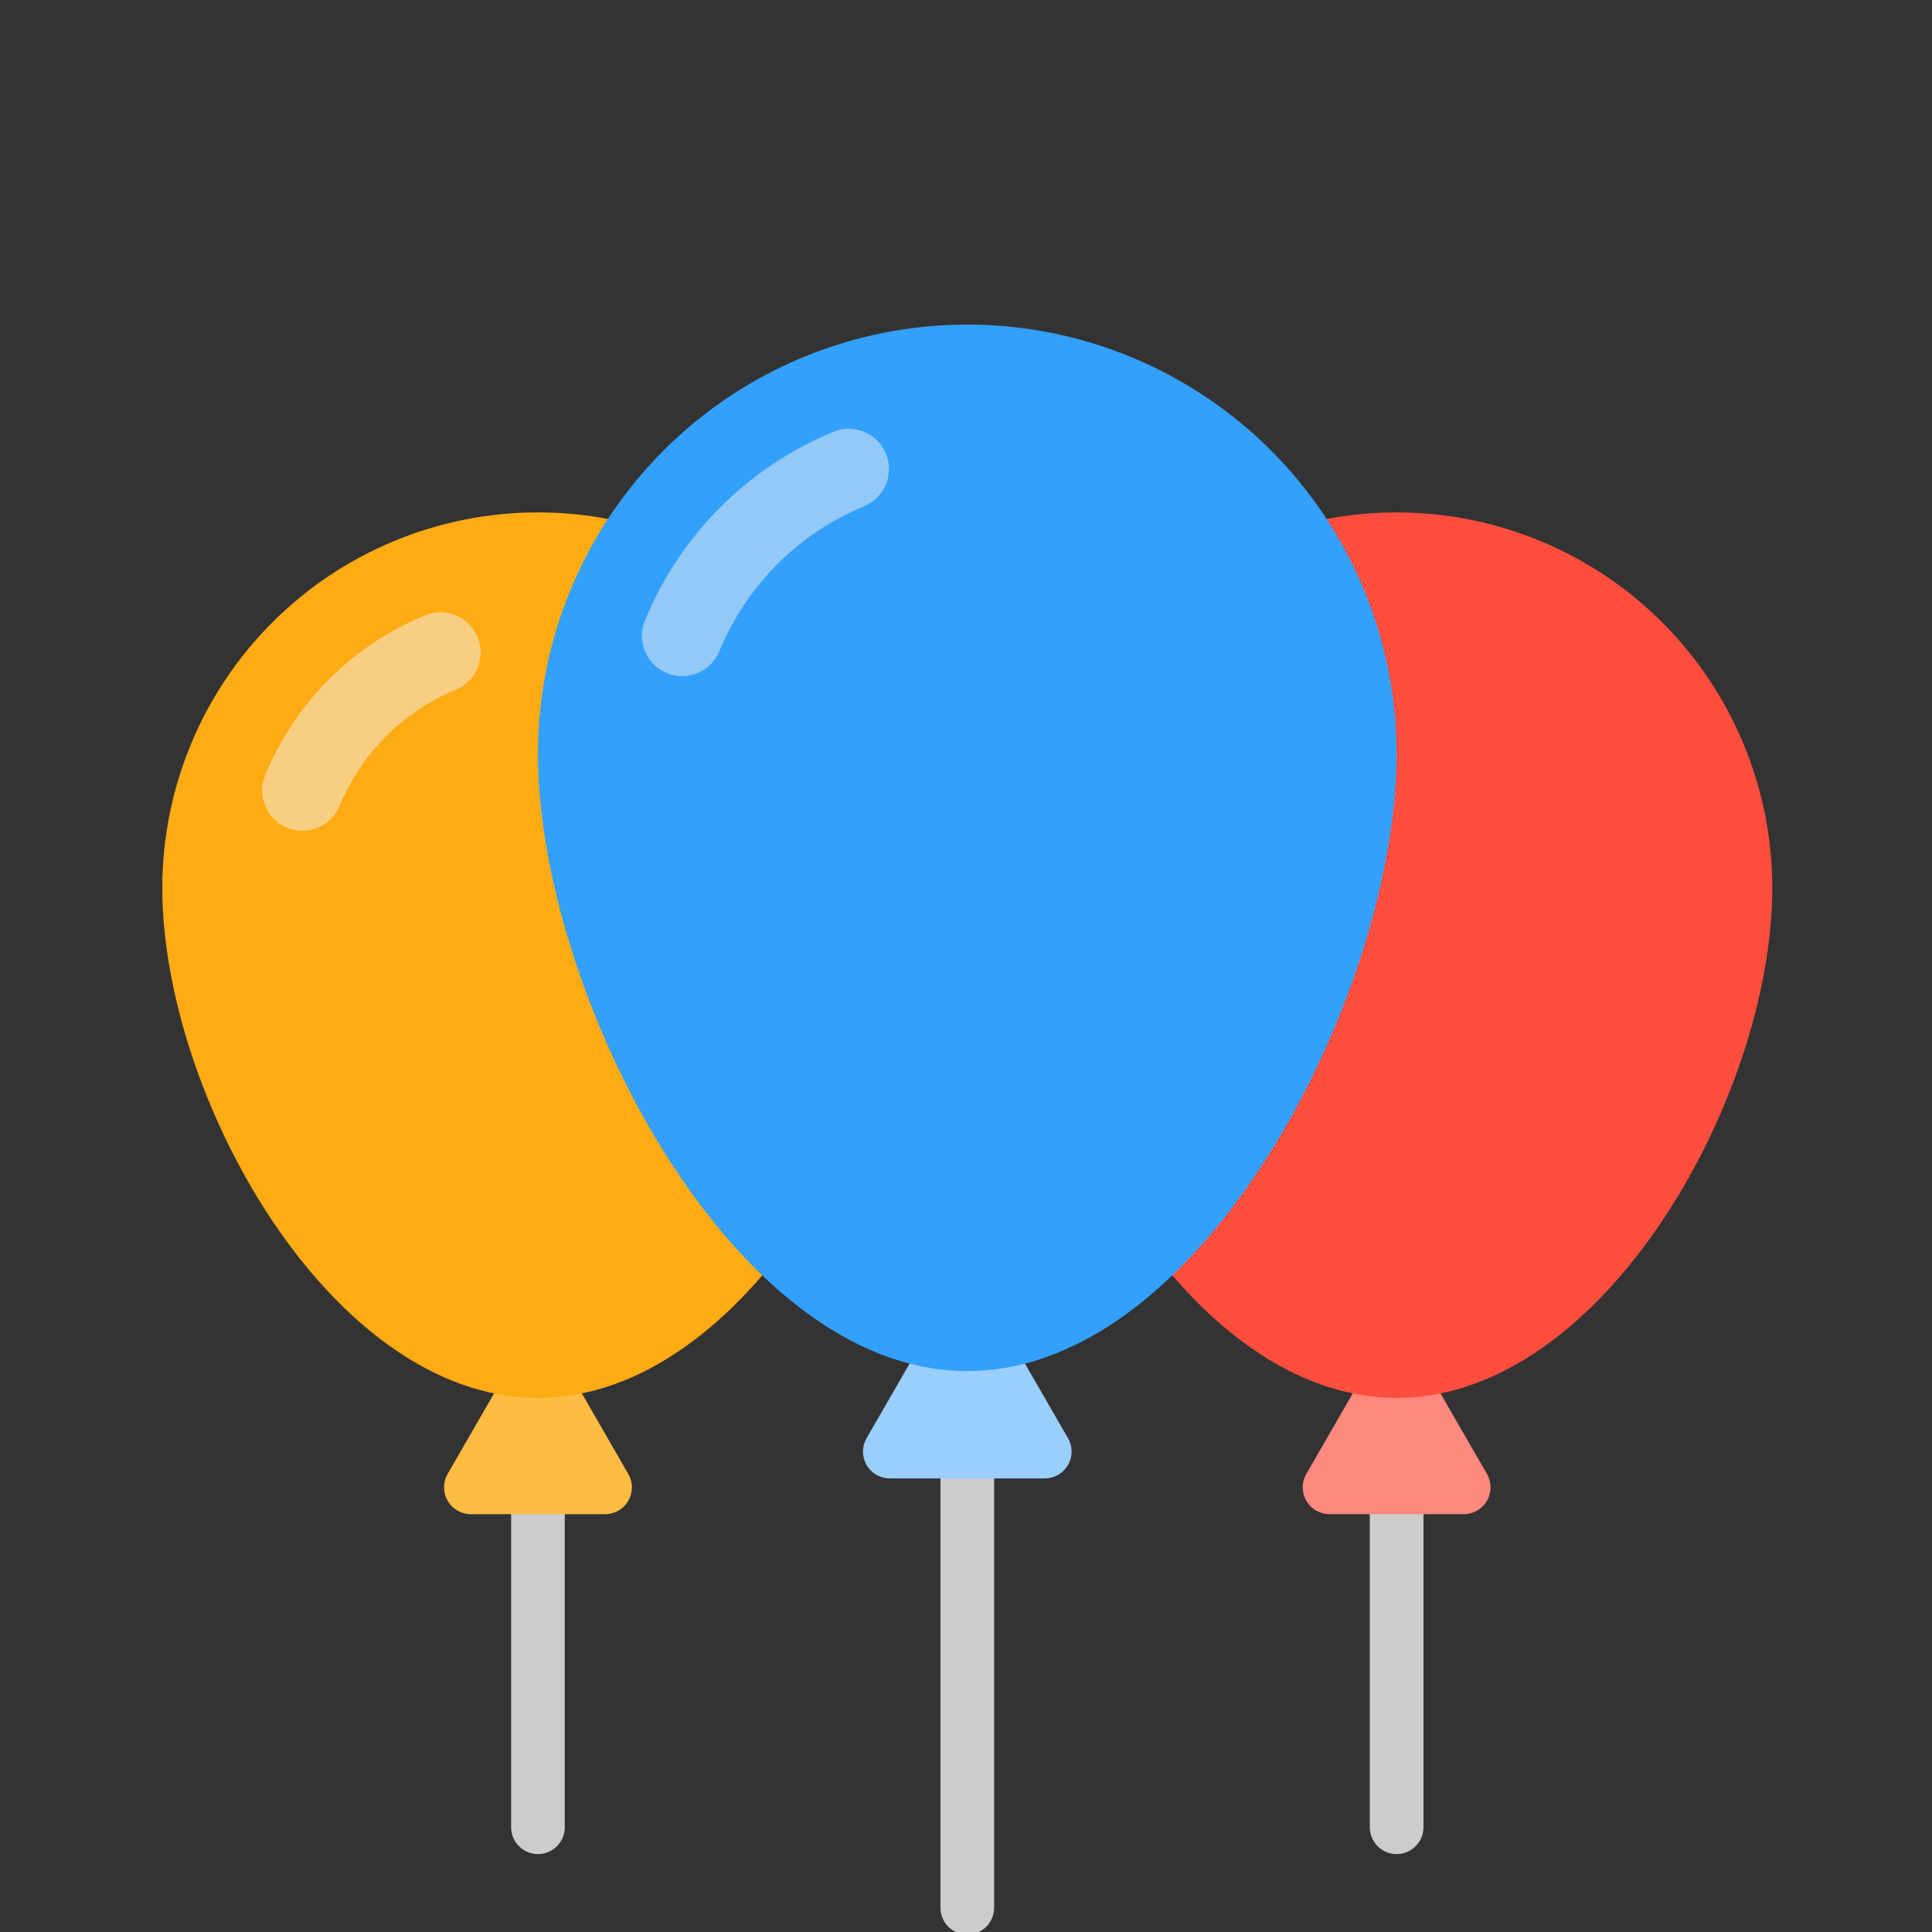 <svg width="250" height="250" viewBox="0 0 250 250" fill="none" xmlns="http://www.w3.org/2000/svg">
<rect x="0" y="0" width="250" height="250" fill="#333333" stroke="none"/>
<g clip-path="url(#clip0_101_4678)">
<path d="M184.194 177.417C184.194 175.499 182.64 173.944 180.722 173.944C178.805 173.944 177.25 175.499 177.25 177.417V236.444C177.25 238.362 178.805 239.917 180.722 239.917C182.64 239.917 184.194 238.362 184.194 236.444V177.417Z" fill="#CCCCCC"/>
<path d="M177.715 175.68L169.035 190.725C168.73 191.253 168.57 191.852 168.57 192.462C168.57 193.071 168.73 193.67 169.035 194.198C169.339 194.725 169.778 195.164 170.306 195.469C170.833 195.773 171.432 195.934 172.042 195.934H189.403C190.012 195.934 190.611 195.773 191.139 195.469C191.667 195.164 192.105 194.725 192.41 194.198C192.715 193.67 192.875 193.071 192.875 192.462C192.875 191.852 192.715 191.253 192.41 190.725L183.729 175.68C183.424 175.152 182.986 174.714 182.458 174.409C181.93 174.105 181.332 173.944 180.722 173.944C180.113 173.944 179.514 174.105 178.986 174.409C178.458 174.714 178.02 175.152 177.715 175.68Z" fill="#FF887F"/>
<path d="M229.333 114.917C229.333 102.024 224.212 89.66 215.095 80.543C205.979 71.427 193.615 66.306 180.722 66.306C167.83 66.306 155.465 71.427 146.349 80.543C137.233 89.66 132.111 102.024 132.111 114.917C132.111 141.764 153.875 180.889 180.722 180.889C207.569 180.889 229.333 141.764 229.333 114.917Z" fill="#FF4D3E"/>
<path d="M73.083 177.417C73.083 175.499 71.529 173.944 69.611 173.944C67.694 173.944 66.139 175.499 66.139 177.417V236.444C66.139 238.362 67.694 239.917 69.611 239.917C71.529 239.917 73.083 238.362 73.083 236.444V177.417Z" fill="#CCCCCC"/>
<path d="M66.604 175.68L57.924 190.725C57.619 191.253 57.459 191.852 57.459 192.462C57.459 193.071 57.619 193.67 57.924 194.198C58.228 194.725 58.667 195.164 59.195 195.469C59.722 195.773 60.321 195.934 60.931 195.934H78.292C78.901 195.934 79.5 195.773 80.028 195.469C80.556 195.164 80.994 194.725 81.299 194.198C81.603 193.67 81.764 193.071 81.764 192.462C81.764 191.852 81.603 191.253 81.299 190.725L72.618 175.68C72.313 175.152 71.875 174.714 71.347 174.409C70.819 174.105 70.221 173.944 69.611 173.944C69.002 173.944 68.403 174.105 67.875 174.409C67.347 174.714 66.909 175.152 66.604 175.68Z" fill="#FFBC43"/>
<path d="M118.222 114.917C118.222 102.024 113.101 89.66 103.984 80.543C94.868 71.427 82.504 66.306 69.611 66.306C56.719 66.306 44.354 71.427 35.238 80.543C26.122 89.66 21 102.024 21 114.917C21 141.764 42.764 180.889 69.611 180.889C96.458 180.889 118.222 141.764 118.222 114.917Z" fill="#FFAB14"/>
<path opacity="0.5" d="M39.135 107.504C38.279 107.503 37.436 107.292 36.681 106.888C35.926 106.484 35.282 105.9 34.807 105.188C34.331 104.476 34.039 103.657 33.955 102.805C33.871 101.953 33.999 101.094 34.326 100.302C36.232 95.661 39.04 91.443 42.588 87.894C46.135 84.346 50.352 81.536 54.993 79.629C55.625 79.367 56.302 79.232 56.986 79.232C57.67 79.233 58.348 79.367 58.98 79.629C59.612 79.891 60.186 80.275 60.669 80.758C61.153 81.242 61.537 81.816 61.799 82.448C62.06 83.08 62.195 83.758 62.195 84.442C62.195 85.126 62.06 85.803 61.798 86.435C61.536 87.067 61.153 87.641 60.669 88.125C60.185 88.608 59.611 88.992 58.979 89.254C55.605 90.641 52.538 92.684 49.958 95.264C47.378 97.844 45.335 100.91 43.948 104.285C43.554 105.238 42.887 106.052 42.03 106.625C41.173 107.198 40.166 107.504 39.135 107.504Z" fill="#F2F2F2"/>
<path d="M128.639 153.111C128.639 151.193 127.084 149.639 125.167 149.639C123.249 149.639 121.694 151.193 121.694 153.111V246.861C121.694 248.779 123.249 250.333 125.167 250.333C127.084 250.333 128.639 248.779 128.639 246.861V153.111Z" fill="#CCCCCC"/>
<path d="M122.16 168.736L112.135 186.097C111.831 186.625 111.67 187.224 111.67 187.833C111.67 188.443 111.831 189.041 112.135 189.569C112.44 190.097 112.878 190.535 113.406 190.84C113.934 191.145 114.533 191.305 115.142 191.305H135.191C135.8 191.305 136.399 191.145 136.927 190.84C137.455 190.535 137.893 190.097 138.198 189.569C138.503 189.041 138.663 188.443 138.663 187.833C138.663 187.224 138.503 186.625 138.198 186.097L128.174 168.736C127.869 168.208 127.43 167.77 126.903 167.465C126.375 167.16 125.776 167 125.167 167C124.557 167 123.958 167.16 123.431 167.465C122.903 167.77 122.464 168.208 122.16 168.736Z" fill="#99CFFD"/>
<path d="M180.722 97.556C180.722 82.821 174.869 68.691 164.45 58.272C154.032 47.853 139.901 42 125.167 42C110.432 42 96.302 47.853 85.883 58.272C75.464 68.691 69.611 82.821 69.611 97.556C69.611 128.24 94.483 177.417 125.167 177.417C155.851 177.417 180.722 128.24 180.722 97.556Z" fill="#33A0FB"/>
<path opacity="0.5" d="M88.271 87.487C87.414 87.486 86.571 87.275 85.815 86.871C85.06 86.466 84.416 85.882 83.94 85.17C83.465 84.457 83.172 83.638 83.089 82.785C83.005 81.933 83.133 81.073 83.462 80.282C85.716 74.797 89.036 69.814 93.23 65.621C97.424 61.428 102.407 58.108 107.892 55.855C109.164 55.345 110.586 55.358 111.849 55.889C113.112 56.421 114.114 57.429 114.639 58.695C115.164 59.961 115.169 61.382 114.653 62.651C114.137 63.921 113.141 64.936 111.882 65.476C107.662 67.21 103.829 69.764 100.602 72.99C97.376 76.215 94.822 80.048 93.087 84.268C92.693 85.221 92.025 86.035 91.168 86.608C90.31 87.181 89.302 87.487 88.271 87.487Z" fill="#F2F2F2"/>
</g>
<defs>
<clipPath id="clip0_101_4678">
<rect width="250" height="250" fill="white"/>
</clipPath>
</defs>
</svg>
